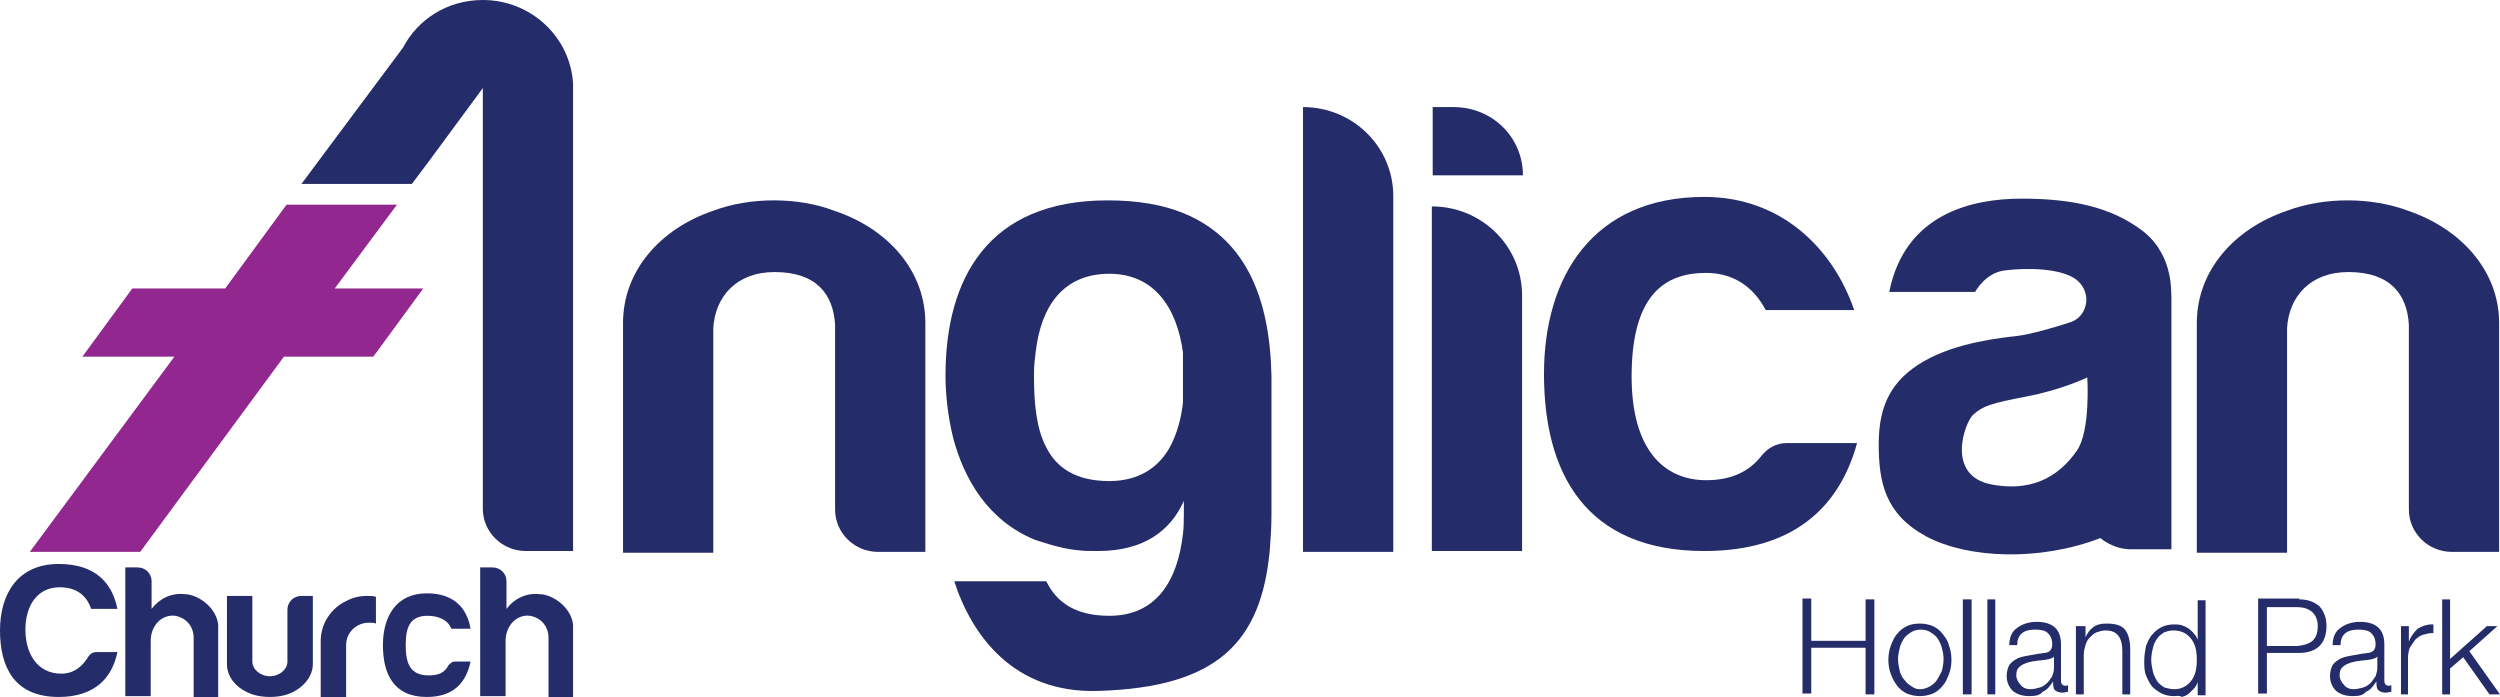 <svg width="165" height="46" viewBox="0 0 165 46" fill="none" xmlns="http://www.w3.org/2000/svg">
<g clip-path="url(#clip0_99_71)">
<path d="M119.543 39.559V42.295H123.128V39.559H123.707V45.829H123.128V42.751H119.543V45.772H118.964V39.502H119.543V39.559Z" fill="#252C6A"/>
<path d="M126.714 45.943C126.425 45.943 126.136 45.886 125.847 45.772C125.615 45.658 125.384 45.487 125.21 45.259C125.037 45.031 124.921 44.803 124.806 44.518C124.69 44.233 124.632 43.891 124.632 43.549C124.632 43.207 124.69 42.865 124.806 42.58C124.921 42.295 125.037 42.01 125.21 41.839C125.384 41.611 125.615 41.44 125.847 41.326C126.078 41.212 126.367 41.155 126.714 41.155C127.003 41.155 127.292 41.212 127.582 41.326C127.813 41.44 128.044 41.611 128.218 41.839C128.391 42.067 128.565 42.295 128.623 42.58C128.738 42.865 128.796 43.207 128.796 43.549C128.796 43.891 128.738 44.233 128.623 44.518C128.507 44.803 128.391 45.088 128.218 45.259C128.044 45.487 127.813 45.658 127.582 45.772C127.292 45.886 127.003 45.943 126.714 45.943ZM126.714 45.487C126.945 45.487 127.119 45.43 127.35 45.316C127.524 45.202 127.697 45.088 127.813 44.917C127.929 44.746 128.044 44.518 128.16 44.29C128.218 44.062 128.276 43.777 128.276 43.492C128.276 43.207 128.218 42.979 128.16 42.751C128.102 42.523 127.986 42.295 127.871 42.124C127.755 41.953 127.582 41.839 127.408 41.725C127.235 41.611 127.003 41.554 126.772 41.554C126.541 41.554 126.309 41.611 126.136 41.725C125.962 41.839 125.789 41.953 125.673 42.124C125.557 42.295 125.442 42.523 125.384 42.751C125.326 42.979 125.268 43.264 125.268 43.492C125.268 43.777 125.326 44.005 125.384 44.29C125.442 44.518 125.557 44.746 125.731 44.917C125.847 45.088 126.02 45.202 126.194 45.316C126.367 45.43 126.483 45.487 126.714 45.487Z" fill="#252C6A"/>
<path d="M130.126 39.559V45.829H129.548V39.559H130.126Z" fill="#252C6A"/>
<path d="M131.688 39.559V45.829H131.167V39.559H131.688Z" fill="#252C6A"/>
<path d="M133.943 45.943C133.481 45.943 133.134 45.829 132.845 45.601C132.613 45.373 132.44 45.031 132.44 44.632C132.44 44.347 132.498 44.119 132.613 43.891C132.729 43.72 132.96 43.549 133.192 43.435C133.481 43.321 133.886 43.264 134.522 43.15C134.869 43.093 135.1 43.093 135.158 43.036C135.331 42.979 135.447 42.808 135.447 42.523C135.447 42.181 135.331 41.953 135.158 41.782C134.984 41.611 134.695 41.554 134.29 41.554C133.539 41.554 133.134 41.896 133.134 42.58H132.613C132.613 42.067 132.787 41.668 133.134 41.44C133.423 41.212 133.886 41.041 134.406 41.041C135.505 41.041 136.025 41.554 136.025 42.523V44.917C136.025 45.145 136.141 45.259 136.315 45.259C136.372 45.259 136.43 45.259 136.488 45.202V45.658C136.372 45.658 136.257 45.715 136.141 45.715C135.91 45.715 135.736 45.658 135.621 45.544C135.505 45.43 135.505 45.202 135.505 44.974C135.274 45.316 135.1 45.544 134.811 45.658C134.637 45.886 134.348 45.943 133.943 45.943ZM134.001 45.487C134.233 45.487 134.406 45.43 134.637 45.373C134.811 45.316 134.984 45.202 135.1 45.088C135.216 44.974 135.331 44.803 135.447 44.632C135.505 44.461 135.563 44.29 135.563 44.062V43.321C135.505 43.435 135.331 43.492 134.984 43.549L134.464 43.606C133.943 43.663 133.596 43.777 133.365 43.948C133.134 44.119 133.076 44.29 133.076 44.575C133.076 44.803 133.192 45.031 133.365 45.202C133.481 45.373 133.712 45.487 134.001 45.487Z" fill="#252C6A"/>
<path d="M137.645 41.269V42.067C137.76 41.782 137.934 41.554 138.165 41.383C138.397 41.212 138.686 41.155 139.033 41.155C139.611 41.155 140.016 41.269 140.247 41.554C140.479 41.839 140.594 42.295 140.594 42.865V45.829H140.074V42.979C140.074 42.067 139.727 41.611 138.975 41.611C138.744 41.611 138.57 41.668 138.397 41.725C138.223 41.782 138.107 41.896 137.934 42.067C137.818 42.181 137.703 42.352 137.645 42.58C137.587 42.751 137.529 42.979 137.529 43.207V45.829H137.009V41.326H137.645V41.269Z" fill="#252C6A"/>
<path d="M143.486 45.943C143.197 45.943 142.908 45.886 142.676 45.772C142.445 45.658 142.214 45.487 142.04 45.316C141.867 45.088 141.751 44.86 141.635 44.575C141.52 44.29 141.52 43.948 141.52 43.606C141.52 43.264 141.577 42.922 141.635 42.637C141.751 42.352 141.867 42.067 142.04 41.896C142.214 41.668 142.445 41.497 142.676 41.383C142.908 41.269 143.197 41.212 143.486 41.212C143.659 41.212 143.833 41.212 144.006 41.269C144.18 41.326 144.296 41.383 144.469 41.497C144.585 41.611 144.7 41.668 144.816 41.839C144.932 41.953 144.99 42.067 145.047 42.238V39.616H145.568V45.886H145.047V45.031C144.99 45.145 144.932 45.316 144.816 45.43C144.7 45.544 144.585 45.658 144.469 45.772C144.353 45.886 144.18 45.943 144.006 46C143.833 45.886 143.659 45.943 143.486 45.943ZM143.486 45.487C143.949 45.487 144.296 45.316 144.585 44.974C144.874 44.632 144.99 44.176 144.99 43.549C144.99 42.922 144.874 42.466 144.585 42.124C144.296 41.782 143.949 41.611 143.428 41.611C143.197 41.611 143.023 41.668 142.85 41.725C142.676 41.839 142.503 41.953 142.387 42.124C142.271 42.295 142.156 42.466 142.098 42.751C142.04 42.979 141.982 43.264 141.982 43.549C141.982 43.834 142.04 44.062 142.098 44.347C142.156 44.575 142.271 44.803 142.387 44.974C142.503 45.145 142.676 45.259 142.85 45.373C143.081 45.43 143.255 45.487 143.486 45.487Z" fill="#252C6A"/>
<path d="M151.756 39.559C152.335 39.559 152.739 39.73 153.086 40.015C153.376 40.357 153.549 40.756 153.549 41.326C153.549 41.896 153.376 42.352 153.086 42.637C152.797 42.922 152.335 43.093 151.756 43.093H149.616V45.772H149.038V39.502H151.756V39.559ZM152.624 42.295C152.855 42.067 152.971 41.782 152.971 41.326C152.971 40.927 152.855 40.642 152.624 40.414C152.392 40.186 152.045 40.072 151.583 40.072H149.616V42.637H151.641C152.045 42.58 152.335 42.523 152.624 42.295Z" fill="#252C6A"/>
<path d="M155.284 45.943C154.821 45.943 154.474 45.829 154.185 45.601C153.954 45.373 153.78 45.031 153.78 44.632C153.78 44.347 153.838 44.119 153.954 43.891C154.069 43.72 154.301 43.549 154.532 43.435C154.821 43.321 155.226 43.264 155.862 43.15C156.209 43.093 156.441 43.093 156.498 43.036C156.672 42.979 156.788 42.808 156.788 42.523C156.788 42.181 156.672 41.953 156.498 41.782C156.325 41.611 156.036 41.554 155.631 41.554C154.879 41.554 154.474 41.896 154.474 42.58H153.954C153.954 42.067 154.127 41.668 154.474 41.44C154.763 41.212 155.226 41.041 155.747 41.041C156.845 41.041 157.366 41.554 157.366 42.523V44.917C157.366 45.145 157.482 45.259 157.655 45.259C157.713 45.259 157.771 45.259 157.829 45.202V45.658C157.713 45.658 157.597 45.715 157.482 45.715C157.25 45.715 157.077 45.658 156.961 45.544C156.845 45.43 156.845 45.202 156.845 44.974C156.614 45.316 156.441 45.544 156.151 45.658C155.978 45.886 155.689 45.943 155.284 45.943ZM155.342 45.487C155.573 45.487 155.747 45.43 155.978 45.373C156.151 45.316 156.325 45.202 156.441 45.088C156.556 44.974 156.672 44.803 156.788 44.632C156.845 44.461 156.903 44.29 156.903 44.062V43.321C156.845 43.435 156.672 43.492 156.325 43.549L155.804 43.606C155.284 43.663 154.937 43.777 154.706 43.948C154.474 44.119 154.416 44.29 154.416 44.575C154.416 44.803 154.532 45.031 154.706 45.202C154.821 45.373 155.053 45.487 155.342 45.487Z" fill="#252C6A"/>
<path d="M158.985 41.269V42.352C159.101 42.01 159.332 41.725 159.564 41.497C159.853 41.326 160.142 41.212 160.489 41.212H160.605V41.782H160.547C160.316 41.782 160.142 41.839 159.911 41.896C159.737 41.953 159.564 42.067 159.39 42.238C159.275 42.409 159.159 42.58 159.043 42.751C158.985 42.922 158.928 43.15 158.928 43.435V45.829H158.465V41.326H158.985V41.269Z" fill="#252C6A"/>
<path d="M161.704 39.559V43.492L164.133 41.326H164.827L162.976 42.979L165 45.829H164.306L162.571 43.378L161.704 44.119V45.829H161.183V39.559H161.704Z" fill="#252C6A"/>
<path d="M27.934 19.038L24.637 23.541H18.738L9.253 36.424H1.966L11.509 23.541H5.436L8.733 19.038H14.863L18.912 13.509H26.199L22.093 19.038H27.934Z" fill="#92278F"/>
<path d="M6.362 43.036H7.75C7.403 44.746 6.246 46 3.875 46C0.925 46 0 44.005 0 41.611C0 39.217 1.157 37.222 3.875 37.222C6.304 37.222 7.403 38.476 7.75 40.186H6.015C5.726 39.331 5.089 38.761 3.933 38.761C2.429 38.761 1.677 40.015 1.677 41.554C1.677 43.093 2.429 44.461 4.048 44.461C4.858 44.461 5.436 44.005 5.841 43.321C5.957 43.15 6.13 43.036 6.362 43.036Z" fill="#252C6A"/>
<path d="M30.016 43.663H31.057C30.768 45.031 29.958 46 28.165 46C25.967 46 25.273 44.461 25.273 42.58C25.273 40.699 26.141 39.16 28.165 39.16C29.958 39.16 30.826 40.129 31.057 41.497H29.785C29.553 40.87 28.859 40.642 28.223 40.642C27.066 40.642 26.777 41.383 26.777 42.58C26.777 43.777 27.066 44.575 28.281 44.575C28.859 44.575 29.322 44.461 29.611 43.891C29.727 43.777 29.842 43.663 30.016 43.663Z" fill="#252C6A"/>
<path d="M14.401 41.326V46H12.781V42.067C12.781 41.497 12.434 40.813 11.567 40.642C10.699 40.528 9.947 41.269 9.947 42.295V45.943H8.27V37.45H9.08C9.6 37.45 10.005 37.849 10.005 38.362V40.186C10.468 39.559 11.278 39.103 12.203 39.217C12.434 39.217 12.608 39.274 12.781 39.331C13.822 39.73 14.401 40.642 14.401 41.326Z" fill="#252C6A"/>
<path d="M37.823 41.326V46H36.204V42.067C36.204 41.497 35.857 40.813 34.989 40.642C34.122 40.528 33.37 41.269 33.37 42.295V45.943H31.693V37.45H32.502C33.023 37.45 33.428 37.849 33.428 38.362V40.186C33.891 39.559 34.7 39.103 35.626 39.217C35.857 39.217 36.03 39.274 36.204 39.331C37.245 39.73 37.823 40.642 37.823 41.326Z" fill="#252C6A"/>
<path d="M20.647 39.331V43.834C20.647 44.689 19.953 45.487 18.97 45.829C18.622 45.943 18.218 46 17.813 46C17.408 46 17.003 45.943 16.656 45.829C15.673 45.487 14.979 44.746 14.979 43.834V39.331H16.656V43.663C16.656 44.176 17.177 44.632 17.813 44.632C18.449 44.632 18.97 44.176 18.97 43.663V40.243C18.97 39.73 19.374 39.331 19.895 39.331H20.647Z" fill="#252C6A"/>
<path d="M24.811 39.388V41.155C24.695 41.098 24.522 41.098 24.348 41.098C23.538 41.098 22.844 41.725 22.844 42.58V46H21.167V42.295C21.167 41.155 21.861 40.129 22.844 39.673C23.249 39.445 23.712 39.331 24.232 39.331C24.464 39.331 24.637 39.331 24.811 39.388Z" fill="#252C6A"/>
<path d="M78.134 14.079C76.746 13.509 75.068 13.224 73.102 13.224C65.179 13.224 62.403 18.411 62.403 24.796C62.403 25.822 62.519 27.361 62.923 28.957C63.617 31.522 65.121 34.315 68.302 35.626C68.36 35.626 69.863 36.196 71.078 36.31H71.136C71.483 36.367 71.888 36.367 72.292 36.367C72.35 36.367 72.408 36.367 72.466 36.367C75.531 36.367 77.266 34.999 78.134 33.061C78.134 33.289 78.134 33.574 78.134 33.802C78.134 34.315 78.134 34.771 78.076 35.227C77.729 38.305 76.341 40.642 73.218 40.642C71.02 40.642 69.748 39.787 69.054 38.362H62.981C64.138 41.953 66.914 45.772 72.466 45.601C80.389 45.373 83.223 42.352 83.801 36.367C83.859 35.626 83.917 34.828 83.917 33.973V24.796C83.801 19.494 82.124 15.732 78.134 14.079ZM78.076 26.563C77.96 27.646 77.671 28.615 77.266 29.413C76.514 30.838 75.184 31.75 73.218 31.75C71.02 31.75 69.748 30.895 69.054 29.527C68.418 28.33 68.244 26.677 68.244 24.91C68.244 24.796 68.244 24.682 68.244 24.625C68.244 24.111 68.302 23.655 68.36 23.2C68.707 20.235 70.153 18.069 73.218 18.069C76.167 18.069 77.671 20.293 78.076 23.256C78.076 23.314 78.076 26.62 78.076 26.563Z" fill="#252C6A"/>
<path d="M37.823 5.871V36.367H34.7C33.139 36.367 31.866 35.113 31.866 33.574V5.814L28.338 10.602L27.182 12.141H19.895L26.604 3.135C27.587 1.254 29.553 0 31.866 0C35.047 0 37.65 2.451 37.823 5.529C37.823 5.643 37.823 5.757 37.823 5.871Z" fill="#252C6A"/>
<path d="M61.073 21.319V36.424H57.95C56.388 36.424 55.116 35.17 55.116 33.631V22.23C55.116 22.116 55.116 22.003 55.116 21.889C55.116 21.718 55.116 21.547 55.116 21.433C55 19.437 53.901 17.955 51.125 17.955C48.58 17.955 47.192 19.608 47.077 21.66C47.077 21.774 47.077 21.831 47.077 21.945C47.077 22.003 47.077 22.116 47.077 22.174V36.481H41.12V21.319C41.12 17.898 43.549 15.105 47.077 13.908C48.291 13.452 49.679 13.224 51.067 13.224C52.513 13.224 53.843 13.452 55.058 13.908C58.644 15.105 61.073 17.898 61.073 21.319Z" fill="#252C6A"/>
<path d="M85.999 7.068C89.296 7.068 91.956 9.69 91.956 12.939V36.424H85.999V7.068Z" fill="#252C6A"/>
<path d="M94.501 13.623C97.797 13.623 100.457 16.245 100.457 19.494V36.367H94.501V13.623Z" fill="#252C6A"/>
<path d="M94.501 7.068H95.946C98.491 7.068 100.515 9.063 100.515 11.571H94.558V7.068H94.501Z" fill="#252C6A"/>
<path d="M164.942 21.319V36.424H161.819C160.258 36.424 158.985 35.17 158.985 33.631V22.23C158.985 22.116 158.985 22.003 158.985 21.889C158.985 21.718 158.985 21.547 158.985 21.433C158.87 19.437 157.771 17.955 154.995 17.955C152.45 17.955 151.062 19.608 150.946 21.66C150.946 21.774 150.946 21.831 150.946 21.945C150.946 22.003 150.946 22.116 150.946 22.174V36.481H144.99V21.319C144.99 17.898 147.419 15.105 150.946 13.908C152.161 13.452 153.549 13.224 154.937 13.224C156.325 13.224 157.713 13.452 158.927 13.908C162.455 15.105 164.942 17.898 164.942 21.319Z" fill="#252C6A"/>
<path d="M122.55 29.299C121.393 33.46 118.386 36.367 112.487 36.367C104.564 36.367 101.903 31.123 101.903 24.681C101.903 18.24 105.142 12.996 112.487 12.996C117.576 12.996 120.989 16.416 122.377 20.463H116.535C115.726 18.924 114.395 18.012 112.603 18.012C109.884 18.012 107.687 19.437 107.687 24.852C107.687 29.755 109.884 31.693 112.603 31.693C114.28 31.693 115.436 31.123 116.246 30.097C116.651 29.584 117.229 29.242 117.923 29.242H122.55V29.299Z" fill="#252C6A"/>
<path d="M141.462 15.276C139.322 13.623 136.661 13.11 133.423 13.11C130.184 13.11 125.731 14.079 124.69 19.266H130.358C130.358 19.266 131.052 17.955 132.382 17.841C133.712 17.67 136.257 17.67 137.182 18.582C138.107 19.494 137.702 20.919 136.661 21.262C135.62 21.604 134.059 22.059 133.134 22.174C132.15 22.288 129.201 22.573 127.003 23.826C124.806 25.081 123.996 26.791 123.996 29.299C123.996 31.807 124.401 33.916 127.119 35.398C129.895 36.88 134.637 37.051 138.628 35.512C138.628 35.512 139.437 36.253 140.652 36.253C141.809 36.253 143.312 36.253 143.312 36.253V19.494C143.255 19.494 143.544 16.929 141.462 15.276ZM137.066 29.755C136.141 31.066 134.522 32.548 131.456 31.978C128.391 31.408 129.664 27.874 130.242 27.361C130.878 26.791 131.399 26.62 133.77 26.164C136.141 25.708 137.76 24.91 137.76 24.91C137.76 24.91 137.992 28.444 137.066 29.755Z" fill="#252C6A"/>
</g>
<defs>
<clipPath id="clip0_99_71">
<rect width="165" height="46" fill="white"/>
</clipPath>
</defs>
</svg>
